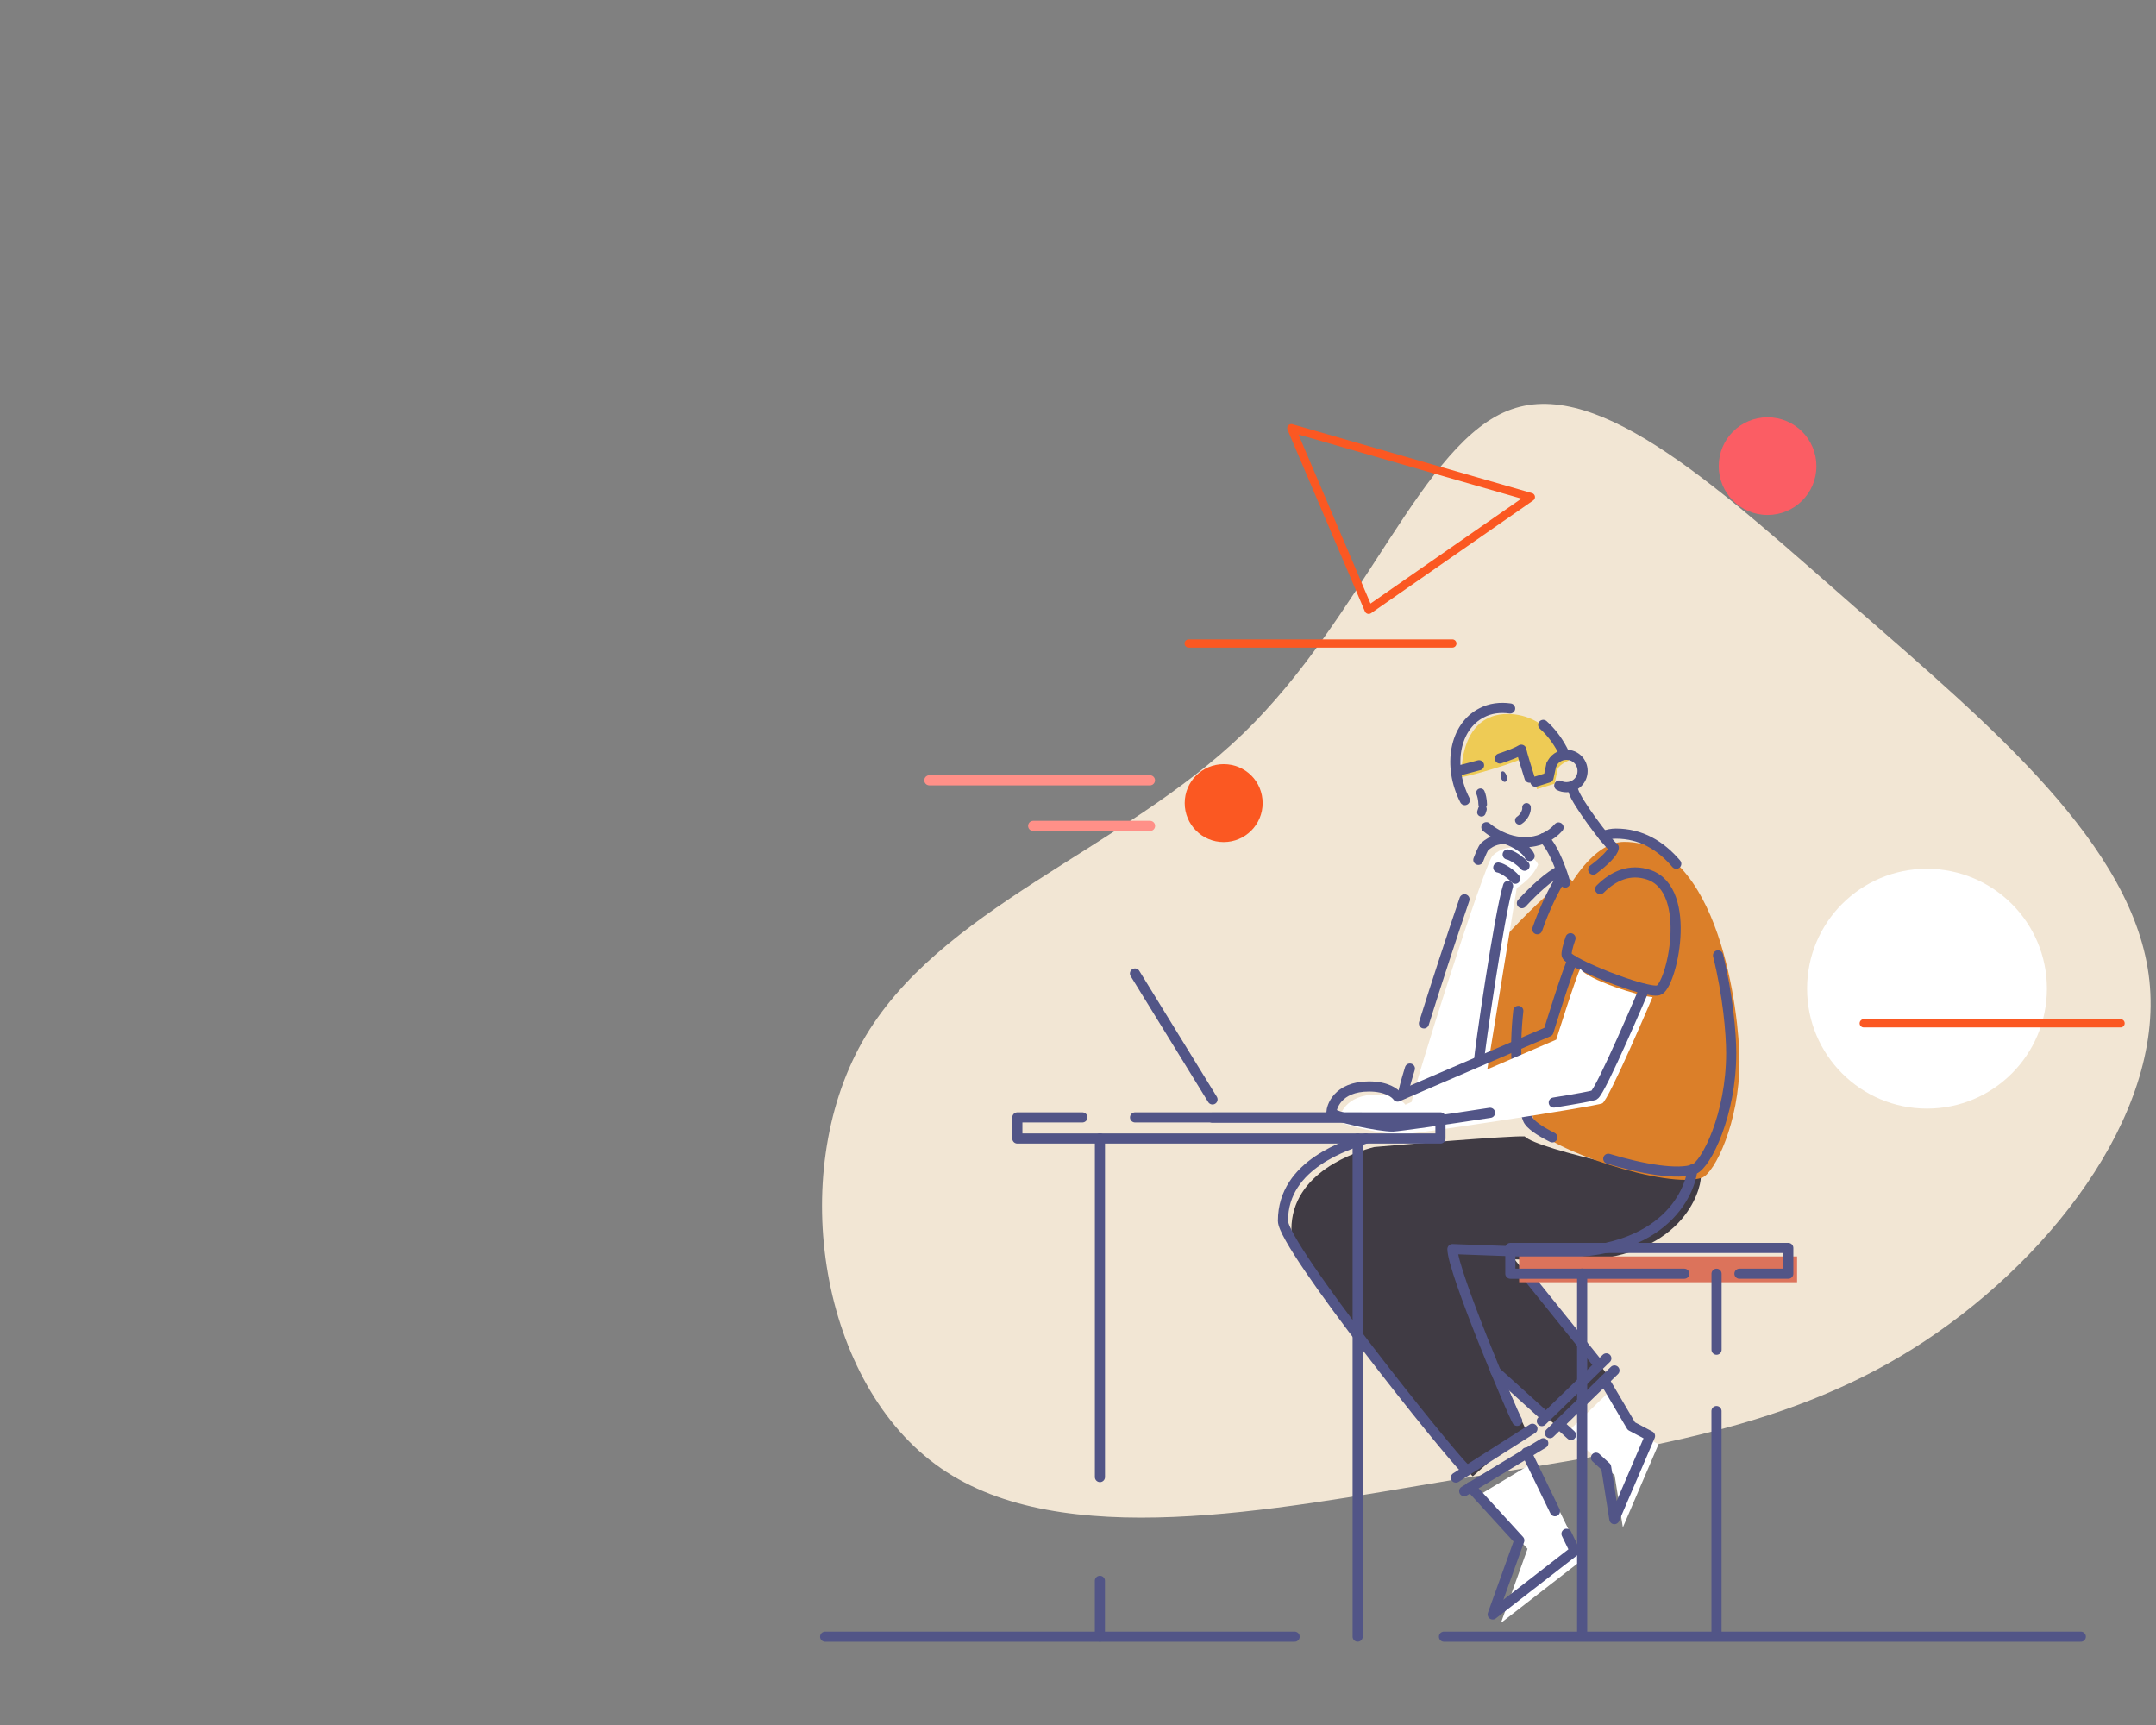 <?xml version="1.0" encoding="utf-8"?>
<!-- Generator: Adobe Illustrator 22.1.0, SVG Export Plug-In . SVG Version: 6.00 Build 0)  -->
<svg version="1.1" id="Layer_1" xmlns="http://www.w3.org/2000/svg" xmlns:xlink="http://www.w3.org/1999/xlink" x="0px" y="0px"
	 viewBox="0 0 1280 1024" style="enable-background:new 0 0 1280 1024;" xml:space="preserve">
<rect x="0" y="0" width="1280" height="1024" fill="#808080" stroke="none"/>
<style type="text/css">
	.st0{fill:#F2E6D4;}
	.st1{fill:#FFD1BD;}
	.st2{fill:#FF9088;}
	.st3{fill:#FB5D64;}
	.st4{fill:#FFFFFF;}
	.st5{fill:none;stroke:#FB5822;stroke-width:3;stroke-linecap:round;stroke-linejoin:round;stroke-miterlimit:10;}
	.st6{fill:none;stroke:#525587;stroke-width:3.69;stroke-linecap:round;stroke-linejoin:round;stroke-miterlimit:10;}
	.st7{fill:#EECB55;}
	.st8{fill:#DB7F29;}
	.st9{fill:#403B44;}
	.st10{fill:#DC735B;}
	.st11{fill:#525587;}
	.st12{fill:none;stroke:#525587;stroke-width:3.14;stroke-linecap:round;stroke-linejoin:round;stroke-miterlimit:10;}
	.st13{fill:#FB5822;}
	.st14{fill:none;stroke:#FF9088;stroke-width:3.69;stroke-linecap:round;stroke-linejoin:round;stroke-miterlimit:10;}
</style>
<g id="Layer_3">
	<g transform="matrix(1.629,0,0,1.629,1864.96,1496.17)">
		<path class="st0" d="M-468.6-697c48.7,42.6,101.9,86.7,107.1,135.9c5.3,49.3-37.6,103.7-86.3,134.2s-103.1,37.1-168.5,47.9
			c-65.3,10.9-141.5,26.1-185.6-4.4c-44.1-30.5-56.2-106.7-28.7-155.4s94.7-69.7,138.9-112.4c44.1-42.6,65.2-106.7,97.7-118.1
			C-561.4-780.9-517.3-739.6-468.6-697"/>
	</g>
	<g transform="matrix(-1.629,0,0,1.629,3323.02,-1207.9)">
		<polygon class="st1" points="1295.8,985.4 1443.6,985.4 1443.6,985.4 		"/>
	</g>
	<g transform="matrix(-1.629,0,0,1.629,3527.2,-1179.09)">
		<polygon class="st2" points="1445.9,954.4 1489.2,954.4 1489.2,954.4 		"/>
	</g>
	<g transform="matrix(1.629,0,0,1.629,1812.26,339.583)">
		<path class="st3" d="M-450.5-38.6c0,9.9-8,17.8-17.8,17.8c-9.9,0-17.8-8-17.8-17.8c0-9.9,8-17.8,17.8-17.8
			C-458.4-56.4-450.5-48.4-450.5-38.6"/>
	</g>
	<g transform="matrix(1.629,0,0,1.629,2123.89,1045.95)">
		<path class="st4" d="M-557.8-281.8c0,24.1-19.5,43.7-43.7,43.7c-24.1,0-43.7-19.5-43.7-43.7c0-24.1,19.5-43.7,43.7-43.7
			C-577.3-325.4-557.8-305.9-557.8-281.8"/>
	</g>
	<g transform="matrix(-1.629,0,0,1.629,3737.98,-181.796)">
		<polygon class="st5" points="1521.8,484.5 1615.4,484.5 1615.4,484.5 		"/>
	</g>
	<g transform="matrix(1.629,0,0,1.629,1308.5,1921.76)">
		<path class="st6" d="M-277-583.3h232.1"/>
	</g>
	<g transform="matrix(1.629,0,0,1.629,471.801,1921.76)">
		<path class="st6" d="M11.1-583.3h171.1"/>
	</g>
	<g transform="matrix(1.629,0,0,1.629,1461.65,698.816)">
		<path class="st7" d="M-329.7-148l-1,4.6l-6.4,2c0,0-3.2-9.9-3.6-12.1c-3.1,2.3-20.8,7.3-23.8,7.7c-0.4-2.4-0.4-23,16.7-23
			c15.1,0,21.9,15.1,22.3,16.9C-326.3-151.4-329.7-150.1-329.7-148"/>
	</g>
	<g transform="matrix(1.629,0,0,1.629,1477.38,1196.67)">
		<path class="st8" d="M-335.2-414.1c-3.8,0-31.7,28.1-32.8,34c-0.5,2.6-9,46.4-9,46.4l46.5-13l2.7-59.1l-6.6-8.3H-335.2z"/>
	</g>
	<g transform="matrix(1.629,0,0,1.629,1264.57,855.132)">
		<path class="st4" d="M-261.9-122.8c-0.1-3.2,26.6-87.4,29.6-90.3c3.1-3,6.3-3,7.6-3c1.3,0.1,7.7,3.1,9,6.2
			c-2.3,5.4-7.8,8.5-7.8,8.5l-10.8,66.5L-261.9-122.8z"/>
	</g>
	<g transform="matrix(1.629,0,0,1.629,1385,1629.87)">
		<path class="st9" d="M-303.4-548l38.5,47.7l-18.7,18.8l-56.6-49.5l13.4-18.4L-303.4-548z"/>
	</g>
	<g transform="matrix(1.629,0,0,1.629,1347.44,1244.71)">
		<path class="st9" d="M-290.4-226.1c-5.2-4.7-66.1-80.6-66.1-90c0-20.9,23.8-28.4,30.2-30c8.9-0.8,48.6-4.1,54.8-3.9
			c4.5,4.9,56.7,16.1,64.2,15.1c0,3.8-6,30.3-48.7,30.3c-4.5,0-38.1-1.3-38.7-1.3c0,7.9,21.6,59.2,23.6,62.6"/>
	</g>
	<g transform="matrix(1.629,0,0,1.629,1552.21,1318.66)">
		<path class="st8" d="M-360.9-502.7c34.5,0,42,62.3,42,80c0,22.6-9.2,40.6-13.5,42.3c-12.3,4.7-57.7-10.8-60.5-18.2
			C-407-434.4-383.9-502.7-360.9-502.7"/>
	</g>
	<g transform="matrix(1.629,0,0,1.629,1442.84,729.729)">
		<path class="st6" d="M-323.3-183.8c2.7,2.4,5.1,5.5,7,9.1c0.3,0.6,0.6,1.2,0.8,1.8"/>
	</g>
	<g transform="matrix(1.629,0,0,1.629,1336.87,665.077)">
		<path class="st6" d="M-286.8-116.7c-6.4-12.5-3.7-26.8,6.1-31.8c3.2-1.7,6.8-2.1,10.4-1.6"/>
	</g>
	<g transform="matrix(1.629,0,0,1.629,1463.35,853.67)">
		<path class="st6" d="M-330.3-222.5c-1.3,1.5-2.9,2.7-4.7,3.6c-6.7,3.4-15,1.7-21.6-3.7"/>
	</g>
	<g transform="matrix(1.629,0,0,1.629,1453.51,759.531)">
		<path class="st6" d="M-326.9-187.5c0.9-2.2,3-3.7,5.5-3.7c3.3,0,5.9,2.6,5.9,5.9c0,3.3-2.6,5.9-5.9,5.9c-0.9,0-1.8-0.2-2.6-0.6"/>
	</g>
	<g transform="matrix(-0.71,-1.466,-1.466,0.71,1478.09,846.681)">
		<path class="st6" d="M325.2,216.9c3.2-0.6,13.1-1.9,18,0"/>
	</g>
	<g transform="matrix(1.629,0,0,1.629,1483.45,884.712)">
		<path class="st6" d="M-337.2-254.8c1.2,4,12,18.5,14.7,20.6c-0.2,1.8-3.6,5.1-7.5,8"/>
	</g>
	<g transform="matrix(1.629,0,0,1.629,1432.16,743.407)">
		<path class="st6" d="M-319.6-171.5l4.8-1.5l1-4.6"/>
	</g>
	<g transform="matrix(1.629,0,0,1.629,1384.21,749.015)">
		<path class="st6" d="M-303.1-183.4c3.6-1.2,6.6-2.4,7.8-3.2c0.3,1.6,2.1,7.3,3,10.2"/>
	</g>
	<g transform="matrix(1.579,-0.398,-0.398,-1.579,1326.06,755.147)">
		<path class="st6" d="M-230.2,246.4c1.2-0.1,4.6-0.1,8.6,0"/>
	</g>
	<g transform="matrix(1.629,0,0,1.629,1455.1,1075.92)">
		<path class="st6" d="M-327.5-246c-4.8-2.4-8.2-4.8-8.9-6.6c-4.3-11.1-5.1-25.2-3.5-39.5"/>
	</g>
	<g transform="matrix(1.629,0,0,1.629,1678.91,1297.91)">
		<path class="st6" d="M-404.5-448.6c3.6,14.4,4.8,28.5,4.8,35.6c0,22.6-9.2,40.6-13.5,42.3c-5.8,2.2-18.8,0-31.3-3.8"/>
	</g>
	<g transform="matrix(1.629,0,0,1.629,1523.8,873.913)">
		<path class="st6" d="M-351.1-231.8c1.5-0.6,3.1-0.9,4.6-0.9c9.1,0,16.3,4.3,22,11"/>
	</g>
	<g transform="matrix(0.693,-1.474,-1.474,-0.693,1477.32,960.007)">
		<path class="st6" d="M79.4,420.4c7.8,0.8,15.2,0.8,21.6,0"/>
	</g>
	<g transform="matrix(1.629,0,0,1.629,1354.97,843.73)">
		<path class="st6" d="M-293-204.6c1-2.6,1.8-4.2,2.1-4.6c3.1-3,6.3-3,7.6-3c1.3,0.1,7.7,3.1,9,6.2"/>
	</g>
	<g transform="matrix(0.506,-1.548,-1.548,-0.506,1379.76,1060.47)">
		<path class="st6" d="M162.4,398.3c15.2,0.2,33.8,0.2,47.6,0"/>
	</g>
	<g transform="matrix(0.416,-1.575,-1.575,-0.416,1272.91,1179.76)">
		<path class="st6" d="M245.9,344.2c0.6,0.2,4.1,0.2,9.5,0"/>
	</g>
	<g transform="matrix(1.358,0.9,0.9,-1.358,1400.99,859.538)">
		<path class="st6" d="M-378.3,8.7c1.2,0.6,4.9,0.7,7.4,0"/>
	</g>
	<g transform="matrix(1.357,0.9,0.9,-1.357,1387.34,876.819)">
		<path class="st6" d="M-377.6,16.2c1.2,0.6,4.9,0.7,7.4,0"/>
	</g>
	<g transform="matrix(0.267,-1.607,-1.607,-0.267,1488.72,1064.27)">
		<path class="st6" d="M201.7,413.5c2.9,0.4,54.3,1.5,64.6,0"/>
	</g>
	<g transform="matrix(1.245,-1.05,-1.05,-1.245,1434.11,941.945)">
		<path class="st6" d="M-88.4,400.5c6.5,0.8,14,1.2,18.6,0"/>
	</g>
	<g transform="matrix(0.854,1.387,1.387,-0.854,988.255,1021.45)">
		<path class="st6" d="M-333.1-21.6h53.9"/>
	</g>
	<g transform="matrix(1.629,0,0,1.629,1644.37,1629.93)">
		<path class="st6" d="M-392.7-574.4c0,3.8-6,30.3-48.7,30.3c-4.5,0-38.1-1.3-38.7-1.3c0,7.9,21.6,59.2,23.6,62.6"/>
	</g>
	<g transform="matrix(1.629,0,0,1.629,1202.98,1693.64)">
		<path class="st6" d="M-240.7-624.8c-6.3,2.3-30.2,9.1-30.2,30c0,9.4,60.9,85.3,66.1,90"/>
	</g>
	<g transform="matrix(1.373,-0.876,-0.876,-1.373,1350.63,1728.91)">
		<path class="st6" d="M29.6,601.5h33.1"/>
	</g>
	<g transform="matrix(1.393,-0.844,-0.844,-1.393,1360.52,1747.5)">
		<path class="st6" d="M16.4,609.1h33.7"/>
	</g>
	<g transform="matrix(1.209,1.092,1.092,-1.209,1407.43,1549.06)">
		<path class="st6" d="M-539,121l24.1,0"/>
	</g>
	<g transform="matrix(1.021,1.269,1.269,-1.021,1483.93,1415.56)">
		<path class="st6" d="M-538.1-22.8l42.5,0"/>
	</g>
	<g transform="matrix(-1.168,1.135,1.135,1.168,1482.58,1648.36)">
		<path class="st6" d="M-127.4-597.1h32.8"/>
	</g>
	<g transform="matrix(-1.168,1.135,1.135,1.168,1493.6,1664.73)">
		<path class="st6" d="M-128.6-603.8h32.8"/>
	</g>
	<g transform="matrix(0,1.629,1.629,0,881.225,1884.04)">
		<path class="st6" d="M-580.5-140.1h20.3"/>
	</g>
	<g transform="matrix(0,1.629,1.629,0,1072.33,1477.43)">
		<path class="st6" d="M-492.1-257.4h123.4"/>
	</g>
	<g transform="matrix(0,1.629,1.629,0,1528.49,1585.18)">
		<path class="st6" d="M-558.2-443.5h181.5"/>
	</g>
	<g transform="matrix(1.629,0,0,1.629,1597.11,1039.43)">
		<path class="st8" d="M-376.4-316.2c16.4,5.7,8.1,41,3.4,42.1c-4.6,1.2-32.5-9.9-33.4-12.8C-407.2-289.8-395.6-322.9-376.4-316.2"
			/>
	</g>
	<g transform="matrix(1.629,0,0,1.629,1519.66,1024.48)">
		<path class="st6" d="M-349.7-304.9c4.8-4.8,10.8-7.6,17.8-5.2c16.4,5.7,8.1,41,3.4,42.1c-4.6,1.2-32.5-9.9-33.4-12.8
			c-0.2-0.7,0.3-3.1,1.4-6.2"/>
	</g>
	<g transform="matrix(1.629,0,0,1.629,1493.1,1243.83)">
		<path class="st4" d="M-340.6-410.6c-1.3,2-8.8,25.9-8.8,25.9s-52.4,22.6-55,23.7c-0.9-1.3-4.1-3.7-10.4-3.7
			c-11.6,0-13.7,7.7-13.7,9.4s17.7,5.3,22.4,5.2c4.7-0.1,71.1-10.2,73.5-11.4c2.4-1.2,18.3-38.7,18.3-38.7
			C-318.5-400.4-338.3-406.5-340.6-410.6"/>
	</g>
	<g transform="matrix(1.629,0,0,1.629,1370.72,1026.13)">
		<path class="st6" d="M-298.4-224.4c-16.8,2.6-33.2,4.9-35.4,5c-4.7,0.1-22.4-3.6-22.4-5.2s2-9.4,13.7-9.4c6.4,0,9.5,2.4,10.4,3.7
			c2.6-1.2,55-23.7,55-23.7s7.4-24,8.8-25.9"/>
	</g>
	<g transform="matrix(1.629,0,0,1.629,1579.43,1199.89)">
		<path class="st6" d="M-370.3-376.2c0,0-15.9,37.5-18.3,38.7c-0.7,0.3-6.5,1.4-14.7,2.7"/>
	</g>
	<g transform="matrix(1.629,0,0,1.629,363.508,830.883)">
		<rect x="330.5" y="-52.2" class="st10" width="101.3" height="9.4"/>
	</g>
	<g transform="matrix(1.629,0,0,1.629,1633.47,1396.3)">
		<path class="st6" d="M-388.9-393h-63.4v-9.4H-351v9.4h-17.8"/>
	</g>
	<g transform="matrix(-1.629,0,0,1.629,1691.46,468.676)">
		<polygon class="st10" points="510.9,130 665.1,130 665.1,130 		"/>
	</g>
	<g transform="matrix(1.629,0,0,1.629,890.86,1248.61)">
		<path class="st6" d="M-133.2-359.3h111.3v7.7h-154.2v-7.7h23.7"/>
	</g>
	<g transform="matrix(-1.629,0,0,1.629,1848.61,415.839)">
		<polygon class="st3" points="636.1,154.7 690.4,154.7 690.4,154.7 		"/>
	</g>
	<g transform="matrix(-1.629,0,0,1.629,1829.07,396.295)">
		<polygon class="st6" points="626.7,164 681,164 681,164 		"/>
	</g>
	<g transform="matrix(1.629,0,0,1.629,1355.67,1856.91)">
		<path class="st4" d="M-293.3-595l17.8,19.5l-9.7,27l29.9-23.2l-17.3-35.7"/>
	</g>
	<g transform="matrix(-0.711,-1.466,-1.466,0.711,1467.19,1678.29)">
		<path class="st6" d="M577.1,91.2h23.8"/>
	</g>
	<g transform="matrix(1.629,0,0,1.629,1344.27,1891.79)">
		<path class="st6" d="M-289.3-619.5l17.8,19.5l-9.7,27l29.9-23.2l-3-6.2"/>
	</g>
	<g transform="matrix(1.629,0,0,1.629,1536.56,1774.13)">
		<path class="st4" d="M-355.5-583.2l9.9,16.8l6.8,3.6l-13,30.3l-3-19l-17.2-15.7"/>
	</g>
	<g transform="matrix(-1.203,-1.098,-1.098,1.203,1471.46,1630.48)">
		<path class="st6" d="M566.6-130.1h5.9"/>
	</g>
	<g transform="matrix(1.629,0,0,1.629,1525.16,1762.73)">
		<path class="st6" d="M-351.6-579.2l9.9,16.8l6.8,3.6l-13,30.3l-3-19l-3.7-3.4"/>
	</g>
	<g transform="matrix(0,1.629,1.629,0,1738.99,1674.81)">
		<path class="st6" d="M-564-490.9h131.4"/>
	</g>
	<g transform="matrix(0,1.629,1.629,0,1827.71,1767.79)">
		<path class="st6" d="M-571-496.4h81.3"/>
	</g>
	<g transform="matrix(0,1.629,1.629,0,1728.37,1482.48)">
		<path class="st6" d="M-445.9-435.4h27.7"/>
	</g>
	<g transform="matrix(1.629,0,0,1.629,1385.58,758.156)">
		<path class="st11" d="M-303.6-182.1c0.3,1,1,1.8,1.6,1.6s0.8-1.1,0.5-2.2c-0.3-1-1-1.8-1.6-1.6
			C-303.6-184.1-303.8-183.2-303.6-182.1"/>
	</g>
	<g transform="matrix(-0.496,1.551,1.551,0.496,1361.43,806.233)">
		<path class="st12" d="M-100.6-342.5c0.4,0,0.8,0,1.2,0"/>
	</g>
	<g transform="matrix(0.304,1.6,1.6,-0.304,1366.77,785.216)">
		<path class="st12" d="M-245.7-258.2c0.8,0.2,2.6,0.3,4.3,0"/>
	</g>
	<g transform="matrix(-0.791,1.424,1.424,0.791,1421.11,817.788)">
		<path class="st12" d="M-28.2-377.2c1.1,0.8,3.5,1,5.4,0"/>
	</g>
	<g transform="matrix(-1.629,0,0,1.629,1266.96,-427.49)">
		<polygon class="st1" points="303.7,579.9 465.4,579.9 465.4,579.9 		"/>
	</g>
	<g transform="matrix(1.629,0,0,1.629,1063.52,795.054)">
		<path class="st13" d="M-192.7-195.4c0,7.9-6.4,14.2-14.2,14.2c-7.9,0-14.2-6.4-14.2-14.2c0-7.9,6.4-14.2,14.2-14.2
			C-199-209.6-192.7-203.3-192.7-195.4"/>
	</g>
	<g transform="matrix(-1.629,0,0,1.629,612.832,764.417)">
		<path class="st14" d="M-42.9-184.9h80.4"/>
	</g>
	<g transform="matrix(-1.629,0,0,1.629,752.989,825.688)">
		<path class="st14" d="M43.1-205.9h42.6"/>
	</g>
	<g transform="matrix(-1.629,0,0,1.629,1920.28,-1314.61)">
		<polygon class="st5" points="649.5,1041.5 745.6,1041.5 745.6,1041.5 		"/>
	</g>
	<g transform="matrix(1.629,0,0,1.629,1102.22,534.036)">
		<path class="st5" d="M-206-171.8l28.2,66.2l59.1-41.1L-206-171.8z"/>
	</g>
	<g transform="matrix(-1.629,0,0,1.629,1013.69,-1226.43)">
		<polygon class="st2" points="235.5,949.9 290.8,949.9 290.8,949.9 		"/>
	</g>
	<g transform="matrix(-1.629,0,0,1.629,822.708,-1014.52)">
		<polygon class="st2" points="144,848.3 199.3,848.3 199.3,848.3 		"/>
	</g>
</g>
</svg>

